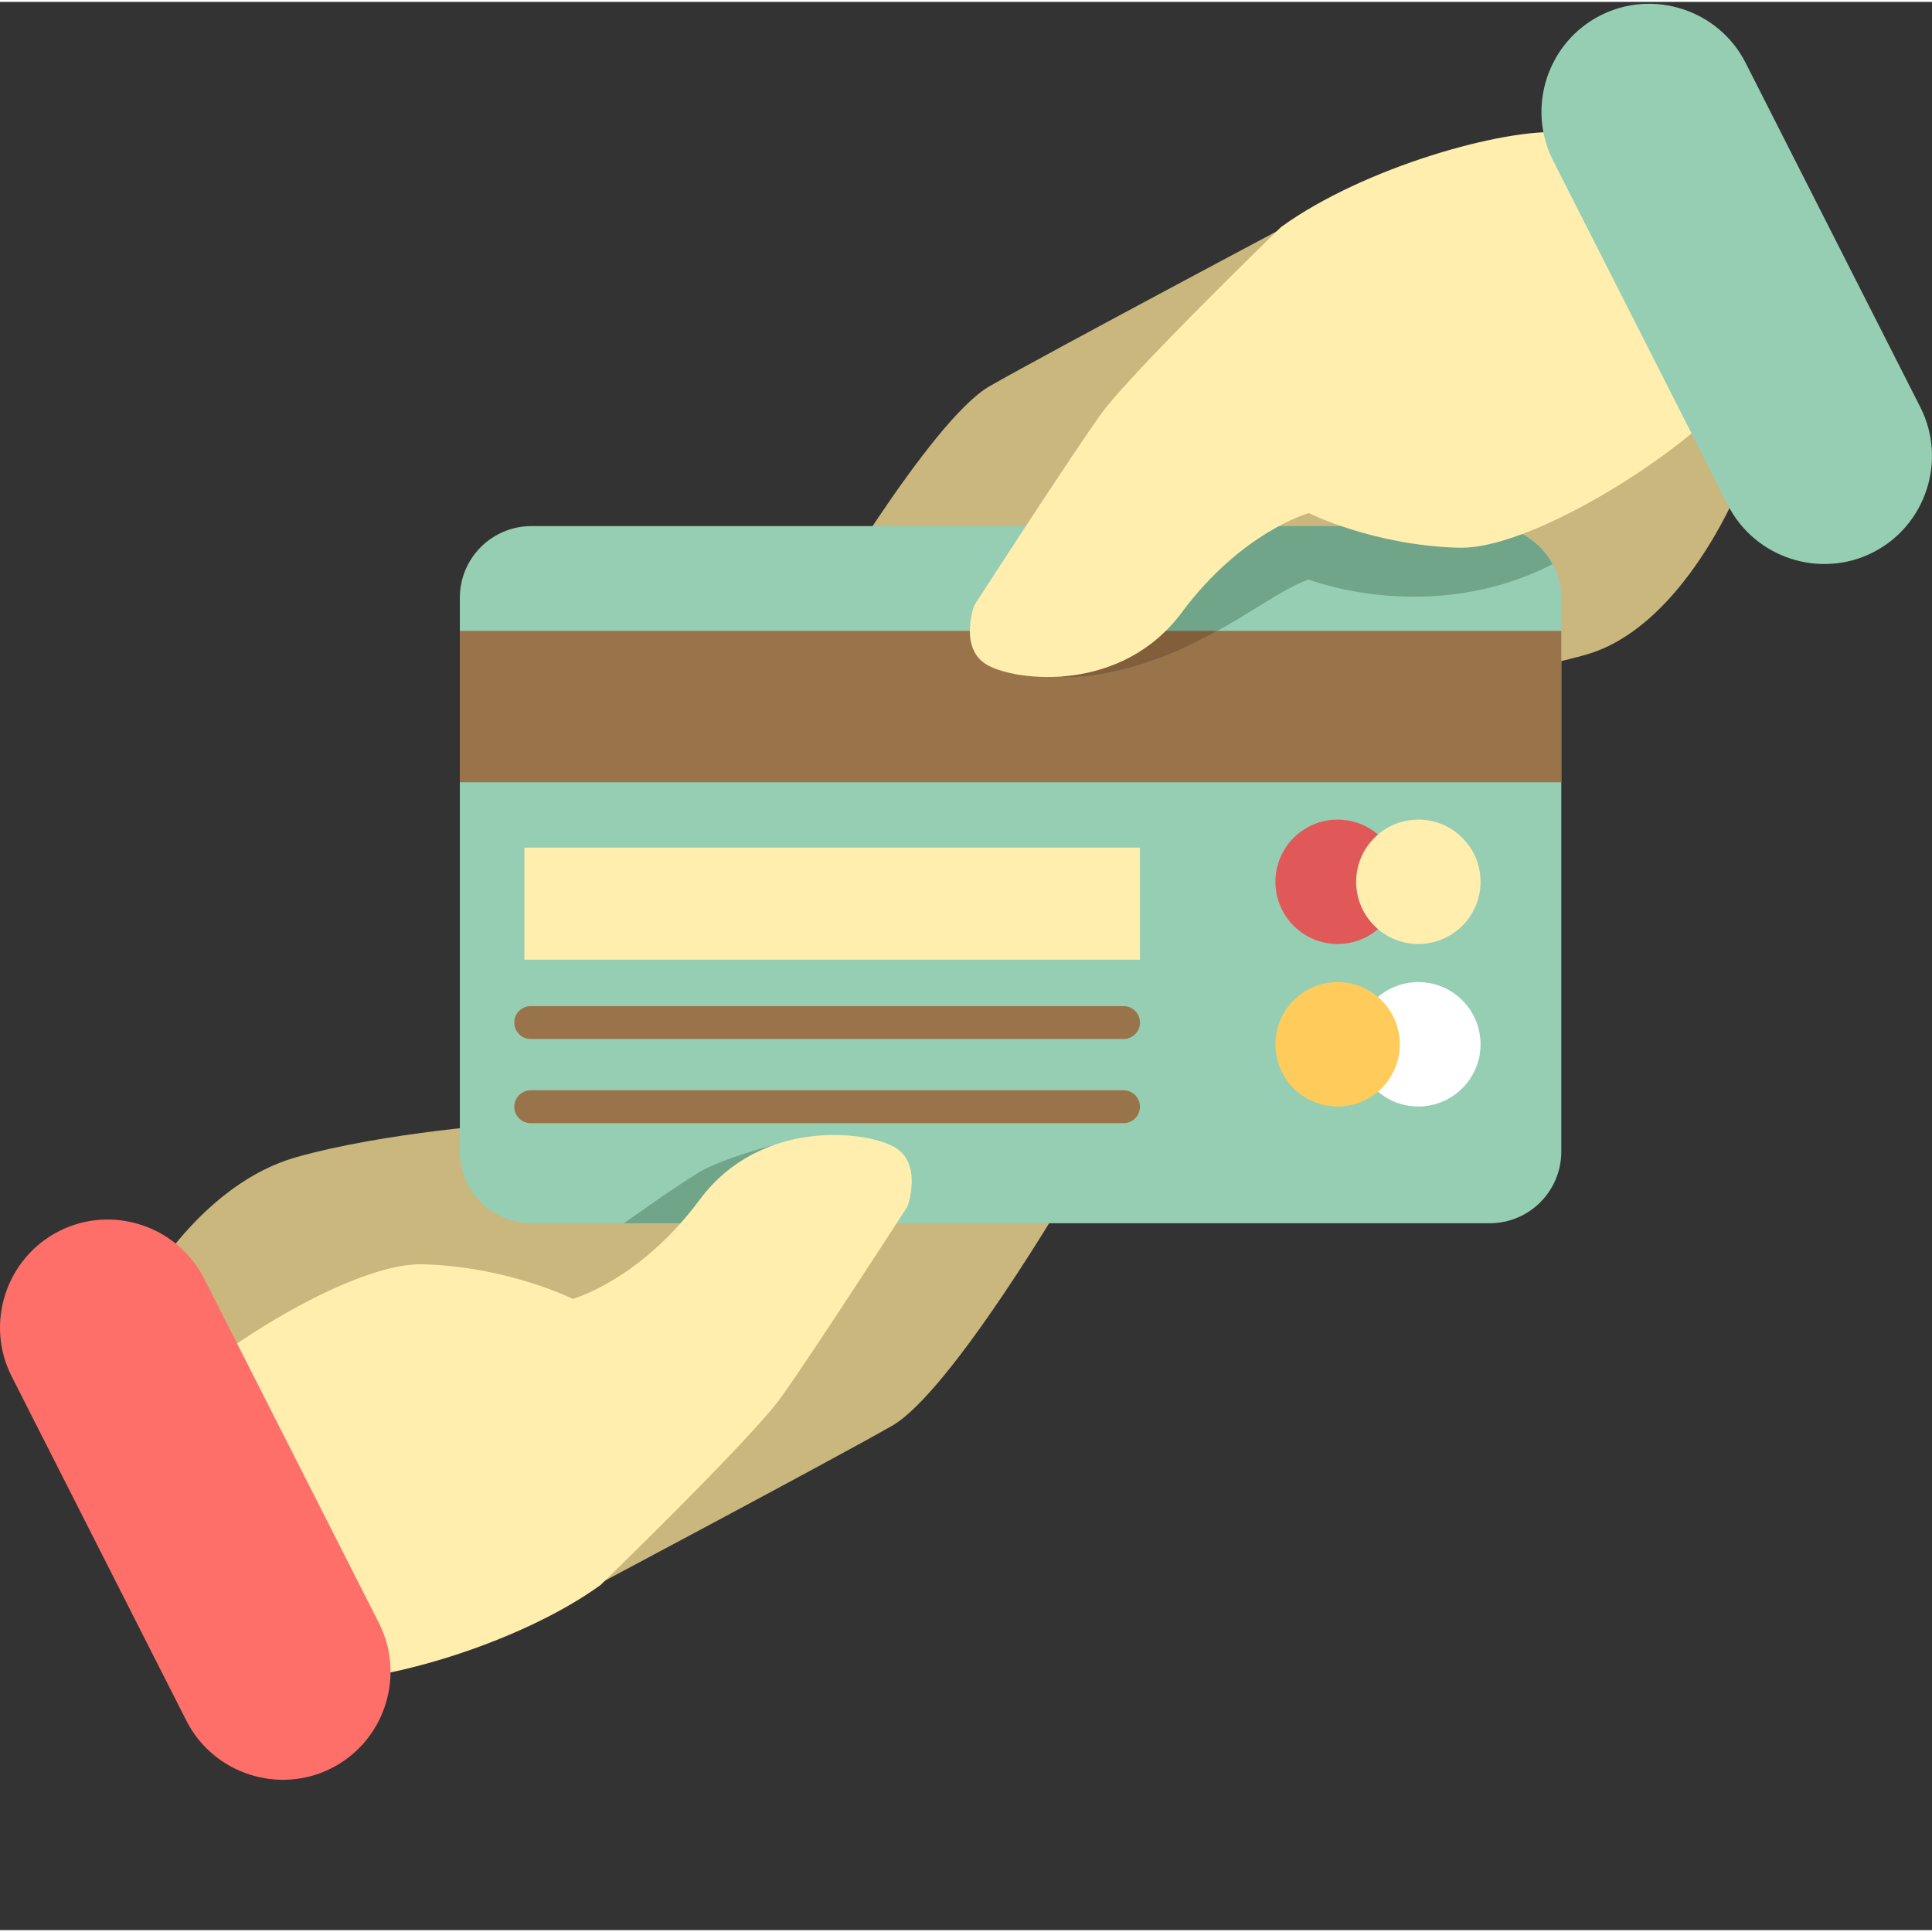 <svg xmlns="http://www.w3.org/2000/svg" version="1.1" xmlns:xlink="http://www.w3.org/1999/xlink" xmlns:svgjs="http://svgjs.com/svgjs" width="512" height="512" x="0" y="0" viewBox="0 0 512 511" style="enable-background:new 0 0 512 512" xml:space="preserve" class=""><rect x="0" y="0" width="512" height="511" fill="#333333" stroke="none"/><g><path fill="#c9b77d" d="m162.984 249.777-28.234 30.489 1.133 16.937s-33.875 2.254-57.59 9.031c-23.711 6.778-40.094 32.727-43.484 41.762-3.387 9.035-3.942 27.117 10.738 46.313 14.68 19.195 102.754 30.488 102.754 30.488s72.265-38.39 88.07-47.426c15.813-9.031 47.426-63.234 47.426-63.234zM453.094 84.898c-14.676-19.195-102.75-30.488-102.75-30.488s-72.27 38.39-88.074 47.426c-15.81 9.031-47.422 63.234-47.422 63.234l120.816 64.364 28.23-30.489-1.128-16.933s33.875-2.258 57.59-9.035c23.71-6.778 38.546-38.727 41.933-47.758 3.383-9.035 5.484-21.121-9.195-40.32zm0 0" data-original="#c9b77d" class=""></path><path fill="#96ceb4" d="M394.773 138.918H140.848c-10.485 0-18.985 8.5-18.985 18.984v146.782c0 10.488 8.5 18.992 18.985 18.992h253.925c10.485 0 18.985-8.5 18.985-18.992V157.902c0-10.484-8.5-18.984-18.985-18.984zm0 0" data-original="#96ceb4" class=""></path><path fill="#99734a" d="M121.863 166.68h291.895v40.132H121.863zm0 0" data-original="#99734a" class=""></path><path fill="#e05858" d="M370.965 233.188c0 9.101-7.38 16.48-16.48 16.48s-16.481-7.379-16.481-16.48 7.379-16.481 16.48-16.481 16.48 7.379 16.48 16.48zm0 0" data-original="#e05858"></path><path fill="#ffeead" d="M392.36 233.188c0 9.101-7.38 16.48-16.485 16.48-9.102 0-16.48-7.379-16.48-16.48s7.378-16.481 16.48-16.481c9.105 0 16.484 7.379 16.484 16.48zm0 0" data-original="#ffeead"></path><path fill="#ffffff" d="M392.36 276.25c0 9.102-7.38 16.48-16.485 16.48-9.102 0-16.48-7.378-16.48-16.48s7.378-16.484 16.48-16.484c9.105 0 16.484 7.382 16.484 16.484zm0 0" data-original="#ffffff"></path><path fill="#ffcc5c" d="M370.965 276.25c0 9.102-7.38 16.48-16.48 16.48s-16.481-7.378-16.481-16.48 7.379-16.484 16.48-16.484 16.48 7.382 16.48 16.484zm0 0" data-original="#ffcc5c"></path><path fill="#ffeead" d="M138.965 224.129h163.137v29.695H138.965zm0 0" data-original="#ffeead"></path><path fill="#99734a" d="M297.746 266.133H140.645a4.37 4.37 0 0 0-4.356 4.36c0 2.394 1.957 4.359 4.356 4.359h157.101c2.395 0 4.36-1.961 4.36-4.36-.004-2.394-1.965-4.36-4.36-4.36zM297.746 288.438H140.645a4.37 4.37 0 0 0-4.356 4.359 4.365 4.365 0 0 0 4.356 4.36h157.101a4.371 4.371 0 0 0 4.36-4.36 4.374 4.374 0 0 0-4.36-4.36zm0 0" data-original="#99734a" class=""></path><path fill="#71a58a" d="M394.773 138.918H300.2l-18.855 40.008s10.707.933 27.531-5.656c16.824-6.59 29.676-17.438 37.938-20.192 0 0 32.093 12.574 64.636-4.066-3.195-5.98-9.426-10.094-16.676-10.094zm0 0" data-original="#71a58a"></path><path fill="#825e3b" d="m287.113 166.68-5.77 12.246s10.708.933 27.532-5.656c4.934-1.93 9.484-4.235 13.719-6.59zm0 0" data-original="#825e3b"></path><path fill="#ffeead" d="M414.117 34.578c-15.289-1.226-52.594 9.168-74.61 25.074 0 0-39.753 38.528-47.702 49.535-7.95 11.008-33.633 50.758-33.633 50.758s-4.281 11.621 3.668 15.899c7.95 4.277 35.469 7.336 51.367-14.063 15.898-21.406 33.637-26.3 33.637-26.3s17.125 8.562 39.754 9.171c22.625.61 72.773-34.246 74.609-45.257 1.836-11-31.8-63.594-47.09-64.817zm0 0" data-original="#ffeead"></path><path fill="#71a58a" d="M185.207 310.191c-6.215 3.73-19.89 13.489-19.89 13.489h20.109l20.11-20.883c0-.004-14.106 3.664-20.329 7.394zm0 0" data-original="#71a58a"></path><path fill="#ffeead" d="M236.809 303.36c-7.954-4.278-35.47-7.34-51.368 14.062-15.902 21.406-33.636 26.3-33.636 26.3s-17.125-8.562-39.754-9.175c-22.633-.606-72.778 34.25-74.61 45.262-1.836 11.007 31.801 63.601 47.09 64.82 15.29 1.226 52.594-9.168 74.61-25.074 0 0 39.754-38.528 47.699-49.535 7.953-11.004 33.637-50.758 33.637-50.758s4.28-11.621-3.668-15.903zm0 0" data-original="#ffeead"></path><path fill="#96ceb4" d="m508.922 107.445-46.324-91.3c-7.121-14.028-24.426-19.688-38.453-12.563-14.032 7.117-19.684 24.422-12.567 38.453l46.324 91.297c7.121 14.027 24.426 19.68 38.453 12.563 14.032-7.114 19.684-24.422 12.567-38.45zm0 0" data-original="#96ceb4" class=""></path><path fill="#ff6f69" d="m100.422 429.633-46.324-91.297c-7.121-14.031-24.426-19.688-38.453-12.566C1.613 332.89-4.04 350.19 3.078 364.223l46.324 91.297c7.121 14.03 24.426 19.683 38.453 12.566 14.032-7.121 19.684-24.426 12.567-38.453zm0 0" data-original="#ff6f69"></path></g></svg>